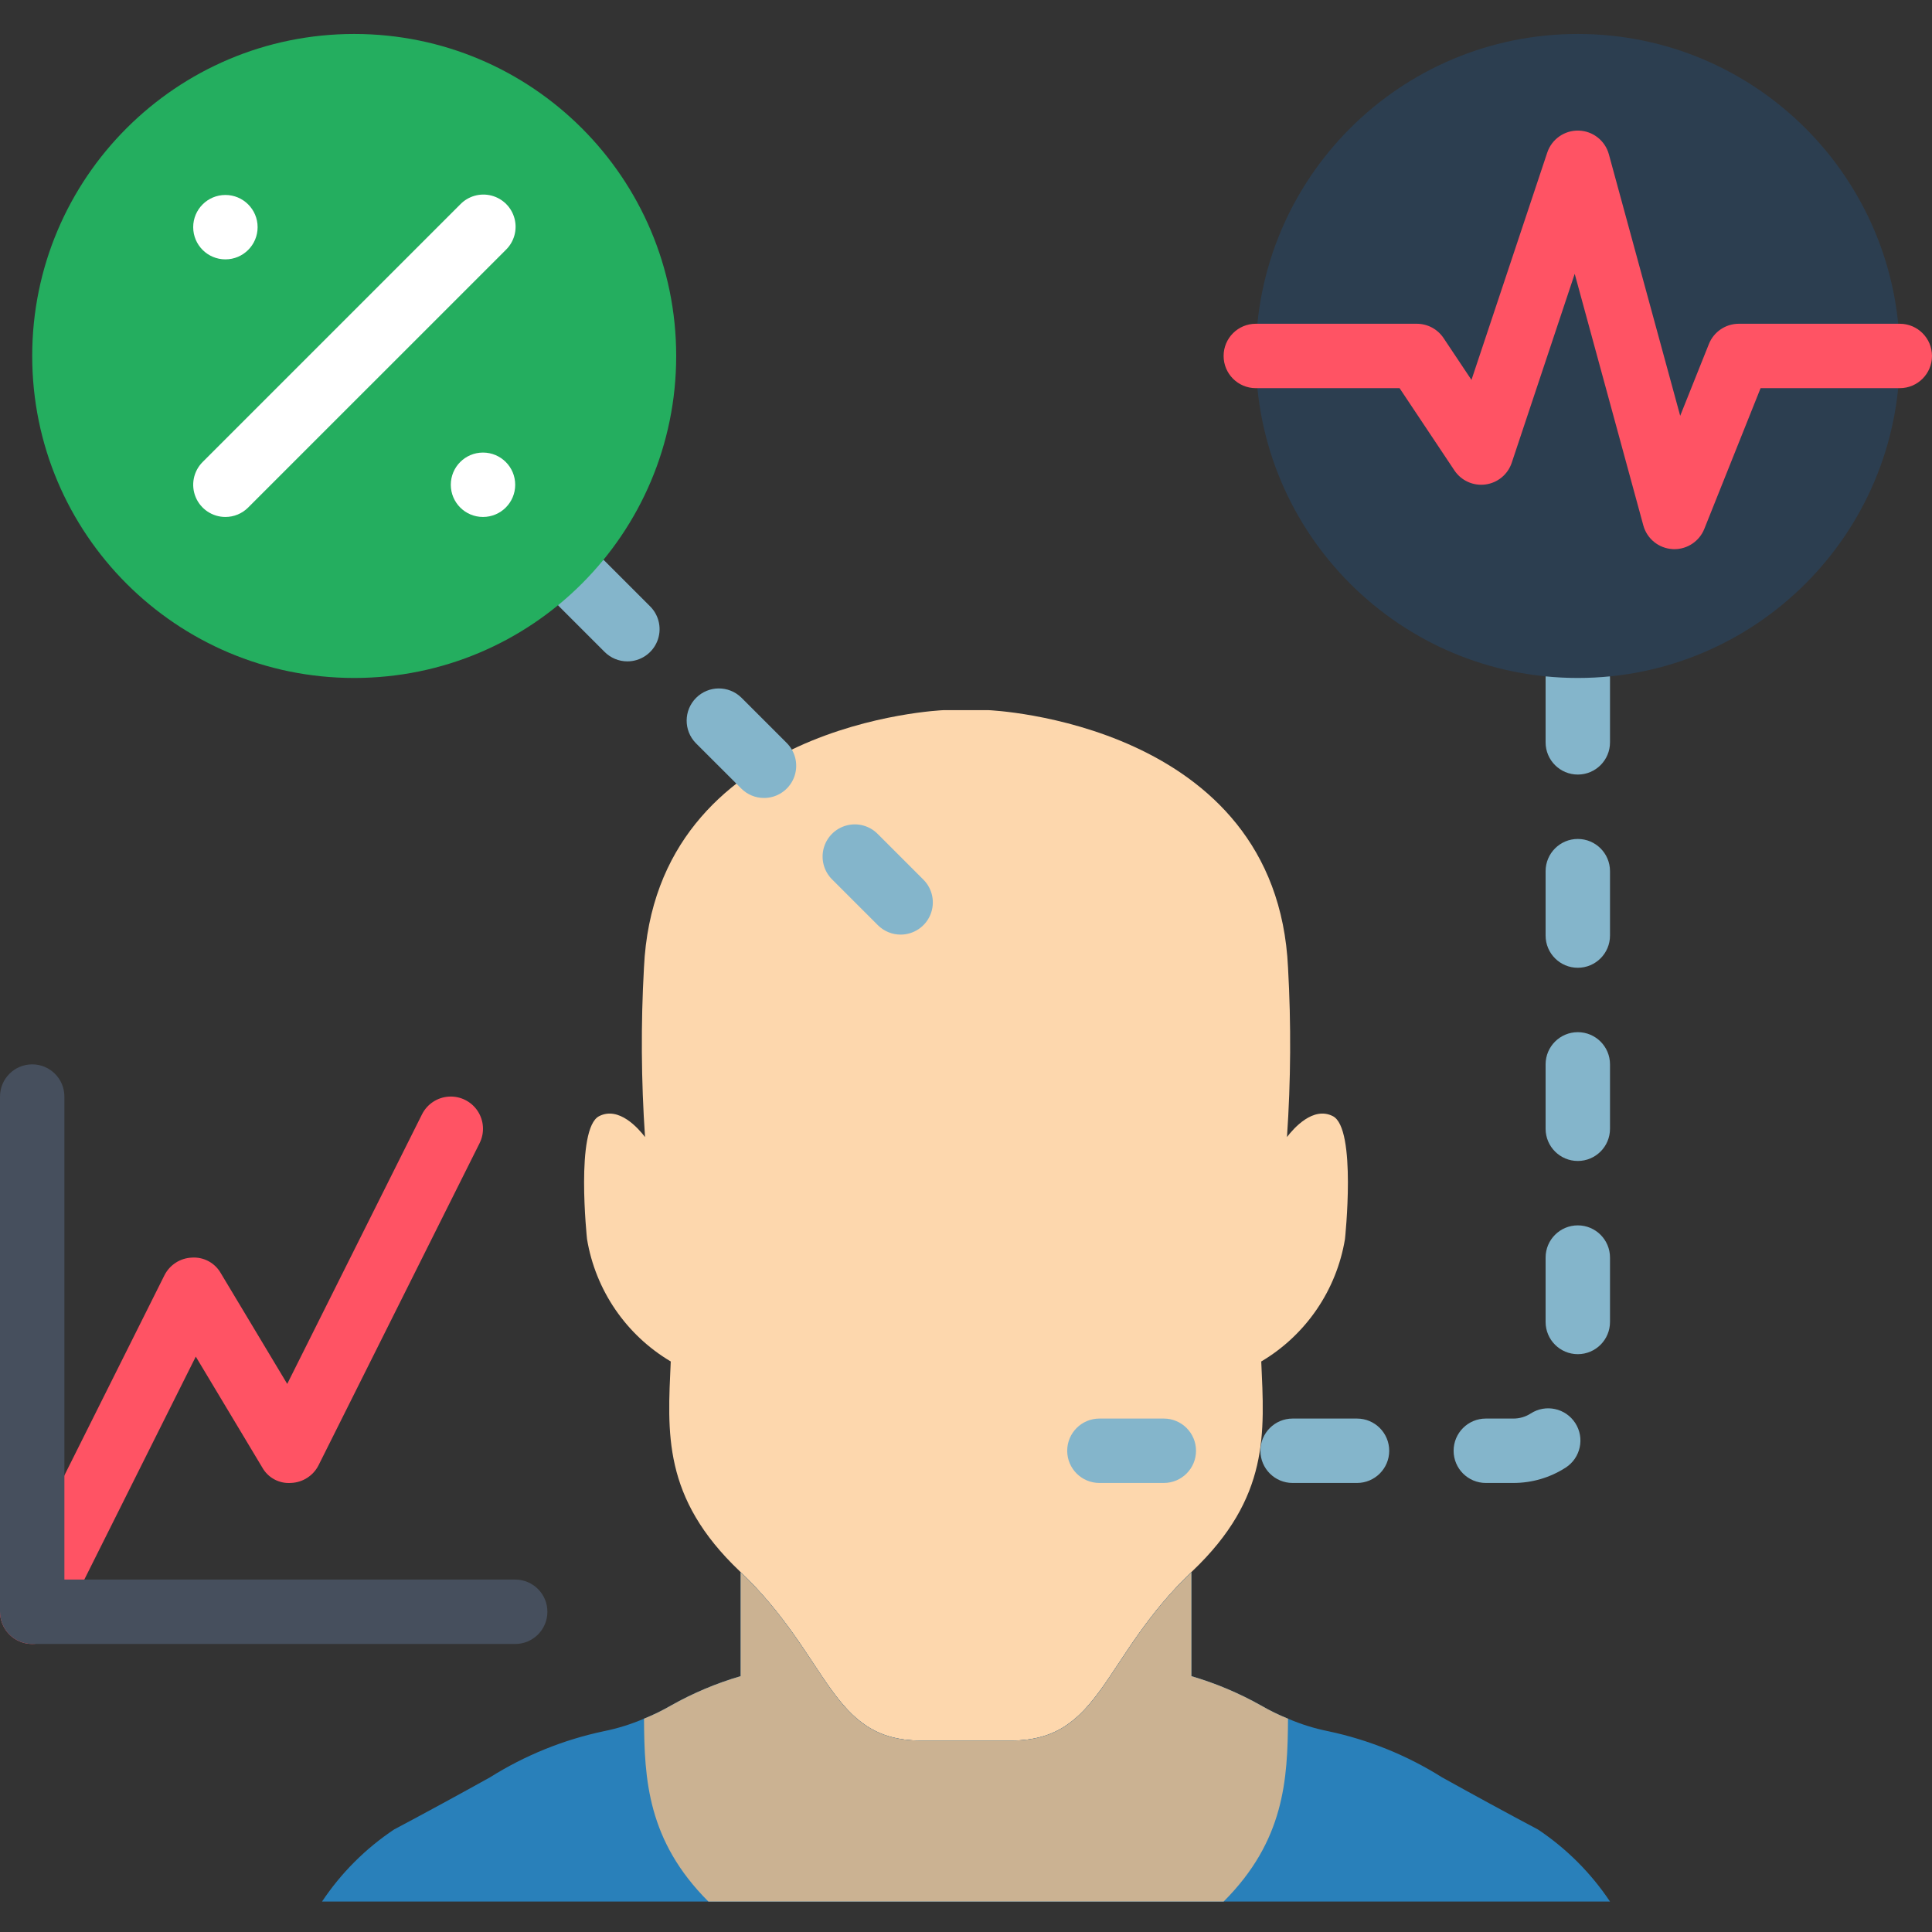 <svg height="512pt" viewBox="0 -9 512.001 512" width="512pt" xmlns="http://www.w3.org/2000/svg"><rect x="0" y="-9" width="512.001" height="512" fill="#333333" stroke="none"/><path d="m353.215 286.789c-5.215-2.66-10.371 3.203-12.152 5.539 1.023-14.934 1.117-29.918.281-44.859-2.996-65.195-79.344-68.27-79.344-68.27h-11.996s-76.348 3.074-79.348 68.27c-.836 14.941-.738 29.926.285 44.859-1.785-2.336-6.938-8.199-12.156-5.539-6.367 3.215-3.215 32.586-3.215 32.586 2.246 13.535 10.348 25.395 22.148 32.406h.039c-.836 18.871-2.301 36.035 18.262 55.594 23.992 22.816 23.992 44.891 47.984 44.891h23.992c23.996 0 23.996-22.074 47.988-44.891 20.566-19.559 19.098-36.723 18.262-55.594h.043c11.797-7.012 19.898-18.871 22.145-32.406 0 0 3.152-29.371-3.219-32.586zm0 0" fill="#fdd7ad"/><path d="m407.555 475.82c-8.535-4.523-16.984-9.133-25.43-13.824-9.242-5.812-19.441-9.945-30.125-12.203-3.66-.734-7.238-1.848-10.664-3.328-2.473-.992-4.867-2.164-7.168-3.5-5.828-3.281-12.012-5.887-18.434-7.766v-27.562c-23.723 22.699-23.809 44.629-47.703 44.629h-24.062c-23.895 0-23.977-21.93-47.699-44.629v27.562c-6.422 1.879-12.605 4.484-18.434 7.766-2.305 1.336-4.699 2.508-7.168 3.5-3.43 1.48-7.004 2.594-10.668 3.328-10.68 2.258-20.879 6.391-30.121 12.203-8.449 4.691-16.898 9.301-25.43 13.824-7.57 5.047-14.066 11.543-19.113 19.113h341.332c-5.047-7.57-11.547-14.066-19.113-19.113zm0 0" fill="#2980ba"/><path d="m341.336 446.465c-.086 16.129-.941 32.34-17.066 48.469h-136.535c-16.129-16.129-16.98-32.34-17.066-48.469 2.469-.992 4.863-2.164 7.168-3.5 5.828-3.281 12.012-5.887 18.434-7.766v-27.562c23.723 22.699 23.805 44.629 47.699 44.629h24.062c23.895 0 23.98-21.93 47.703-44.629v27.562c6.422 1.879 12.605 4.484 18.434 7.766 2.301 1.336 4.695 2.508 7.168 3.5zm0 0" fill="#cbb292"/><path d="m238.68 238.68c-2.266 0-4.438-.898-6.035-2.5l-12.07-12.066c-2.203-2.148-3.078-5.312-2.297-8.285.785-2.973 3.105-5.297 6.078-6.078 2.977-.785 6.141.094 8.285 2.293l12.07 12.07c2.441 2.438 3.172 6.109 1.852 9.297s-4.434 5.266-7.883 5.27zm-36.203-36.211c-2.266.004-4.438-.895-6.035-2.5l-12.074-12.062c-3.234-3.352-3.188-8.672.105-11.965 3.289-3.289 8.613-3.336 11.961-.102l12.07 12.066c2.441 2.438 3.172 6.109 1.852 9.297-1.32 3.188-4.434 5.27-7.883 5.27zm-36.211-36.199c-2.262.004-4.434-.898-6.031-2.5l-12.066-12.066c-3.246-3.348-3.207-8.68.09-11.977 3.297-3.297 8.629-3.336 11.977-.09l12.066 12.066c2.438 2.441 3.168 6.109 1.848 9.297-1.32 3.191-4.43 5.27-7.883 5.27zm0 0" fill="#84b5cb"/><path d="m401.066 384h-7.312c-4.711 0-8.531-3.82-8.531-8.531 0-4.715 3.82-8.535 8.531-8.535h7.312c1.633.004 3.23-.465 4.602-1.352 3.961-2.551 9.246-1.41 11.801 2.551 2.555 3.965 1.41 9.246-2.551 11.801-4.129 2.66-8.938 4.07-13.852 4.066zm-41.445 0h-17.066c-4.711 0-8.531-3.82-8.531-8.531 0-4.715 3.82-8.535 8.531-8.535h17.066c4.715 0 8.535 3.82 8.535 8.535 0 4.711-3.82 8.531-8.535 8.531zm-51.199 0h-17.066c-4.711 0-8.535-3.82-8.535-8.531 0-4.715 3.824-8.535 8.535-8.535h17.066c4.715 0 8.535 3.82 8.535 8.535 0 4.711-3.82 8.531-8.535 8.531zm109.711-34.133c-4.711 0-8.531-3.82-8.531-8.535v-17.066c0-4.711 3.82-8.531 8.531-8.531 4.715 0 8.535 3.82 8.535 8.531v17.066c0 4.715-3.82 8.535-8.535 8.535zm0-51.199c-4.711 0-8.531-3.82-8.531-8.535v-17.066c0-4.711 3.82-8.531 8.531-8.531 4.715 0 8.535 3.82 8.535 8.531v17.066c0 4.715-3.82 8.535-8.535 8.535zm0-51.199c-4.711 0-8.531-3.82-8.531-8.535v-17.066c0-4.711 3.82-8.535 8.531-8.535 4.715 0 8.535 3.824 8.535 8.535v17.066c0 4.715-3.82 8.535-8.535 8.535zm0-51.203c-4.711 0-8.531-3.82-8.531-8.531v-17.066c0-4.715 3.82-8.535 8.531-8.535 4.715 0 8.535 3.82 8.535 8.535v17.066c0 4.711-3.82 8.531-8.535 8.531zm0 0" fill="#84b5cb"/><path d="m8.527 426.668c-2.957-.004-5.703-1.535-7.254-4.051-1.555-2.516-1.695-5.656-.371-8.301l42.664-85.332c1.395-2.785 4.195-4.59 7.305-4.707 3.129-.199 6.098 1.402 7.645 4.133l17.602 29.34 35.715-71.434c1.363-2.727 4.078-4.52 7.121-4.703 3.043-.18 5.953 1.273 7.633 3.82 1.68 2.543 1.875 5.789.512 8.516l-42.668 85.336c-1.391 2.781-4.191 4.586-7.301 4.707-3.141.238-6.129-1.379-7.648-4.133l-17.598-29.344-35.715 71.434c-1.449 2.895-4.406 4.723-7.641 4.719zm0 0" fill="#ff5364"/><path d="m503.469 85.332c0 47.129-38.207 85.336-85.336 85.336-47.125 0-85.332-38.207-85.332-85.336 0-47.125 38.207-85.332 85.332-85.332 47.129 0 85.336 38.207 85.336 85.332zm0 0" fill="#2c3e50"/><path d="m443.738 136.535c-.164 0-.328-.012-.492-.02-3.66-.207-6.781-2.734-7.746-6.273l-18.184-66.676-16.688 50.066c-1.031 3.094-3.73 5.328-6.961 5.758-3.23.434-6.426-1.012-8.234-3.723l-14.531-21.801h-38.102c-4.711 0-8.531-3.82-8.531-8.535 0-4.711 3.82-8.531 8.531-8.531h42.668c2.852 0 5.516 1.426 7.098 3.801l7.391 11.082 20.082-60.246c1.191-3.566 4.574-5.934 8.336-5.828 3.758.105 7.004 2.66 7.992 6.285l18.902 69.297 7.609-19.023c1.297-3.238 4.434-5.363 7.922-5.367h42.668c4.711 0 8.531 3.82 8.531 8.531 0 4.715-3.82 8.535-8.531 8.535h-36.891l-14.918 37.301c-1.297 3.238-4.434 5.363-7.922 5.367zm0 0" fill="#ff5364"/><path d="m179.199 85.332c0 47.129-38.203 85.336-85.332 85.336-47.129 0-85.332-38.207-85.332-85.336 0-47.125 38.203-85.332 85.332-85.332 47.129 0 85.332 38.207 85.332 85.332zm0 0" fill="#24ae5f"/><g fill="#fff"><path d="m59.734 128c-3.449 0-6.562-2.078-7.883-5.266-1.32-3.191-.59-6.859 1.852-9.301l68.266-68.266c2.141-2.219 5.312-3.109 8.297-2.328s5.316 3.113 6.094 6.094c.781 2.984-.105 6.156-2.324 8.301l-68.27 68.266c-1.598 1.602-3.77 2.504-6.031 2.5zm0 0"/><path d="m136.535 119.469c0 4.711-3.82 8.531-8.535 8.531-4.711 0-8.531-3.82-8.531-8.531 0-4.715 3.82-8.535 8.531-8.535 4.715 0 8.535 3.82 8.535 8.535zm0 0"/><path d="m68.27 51.199c0 4.715-3.824 8.535-8.535 8.535s-8.535-3.82-8.535-8.535c0-4.711 3.824-8.531 8.535-8.531s8.535 3.82 8.535 8.531zm0 0"/></g><path d="m136.535 426.668h-128c-4.715 0-8.535-3.82-8.535-8.535v-136.531c0-4.715 3.82-8.535 8.535-8.535 4.711 0 8.531 3.82 8.531 8.535v128h119.469c4.711 0 8.531 3.82 8.531 8.531 0 4.715-3.82 8.535-8.531 8.535zm0 0" fill="#464f5d"/></svg>